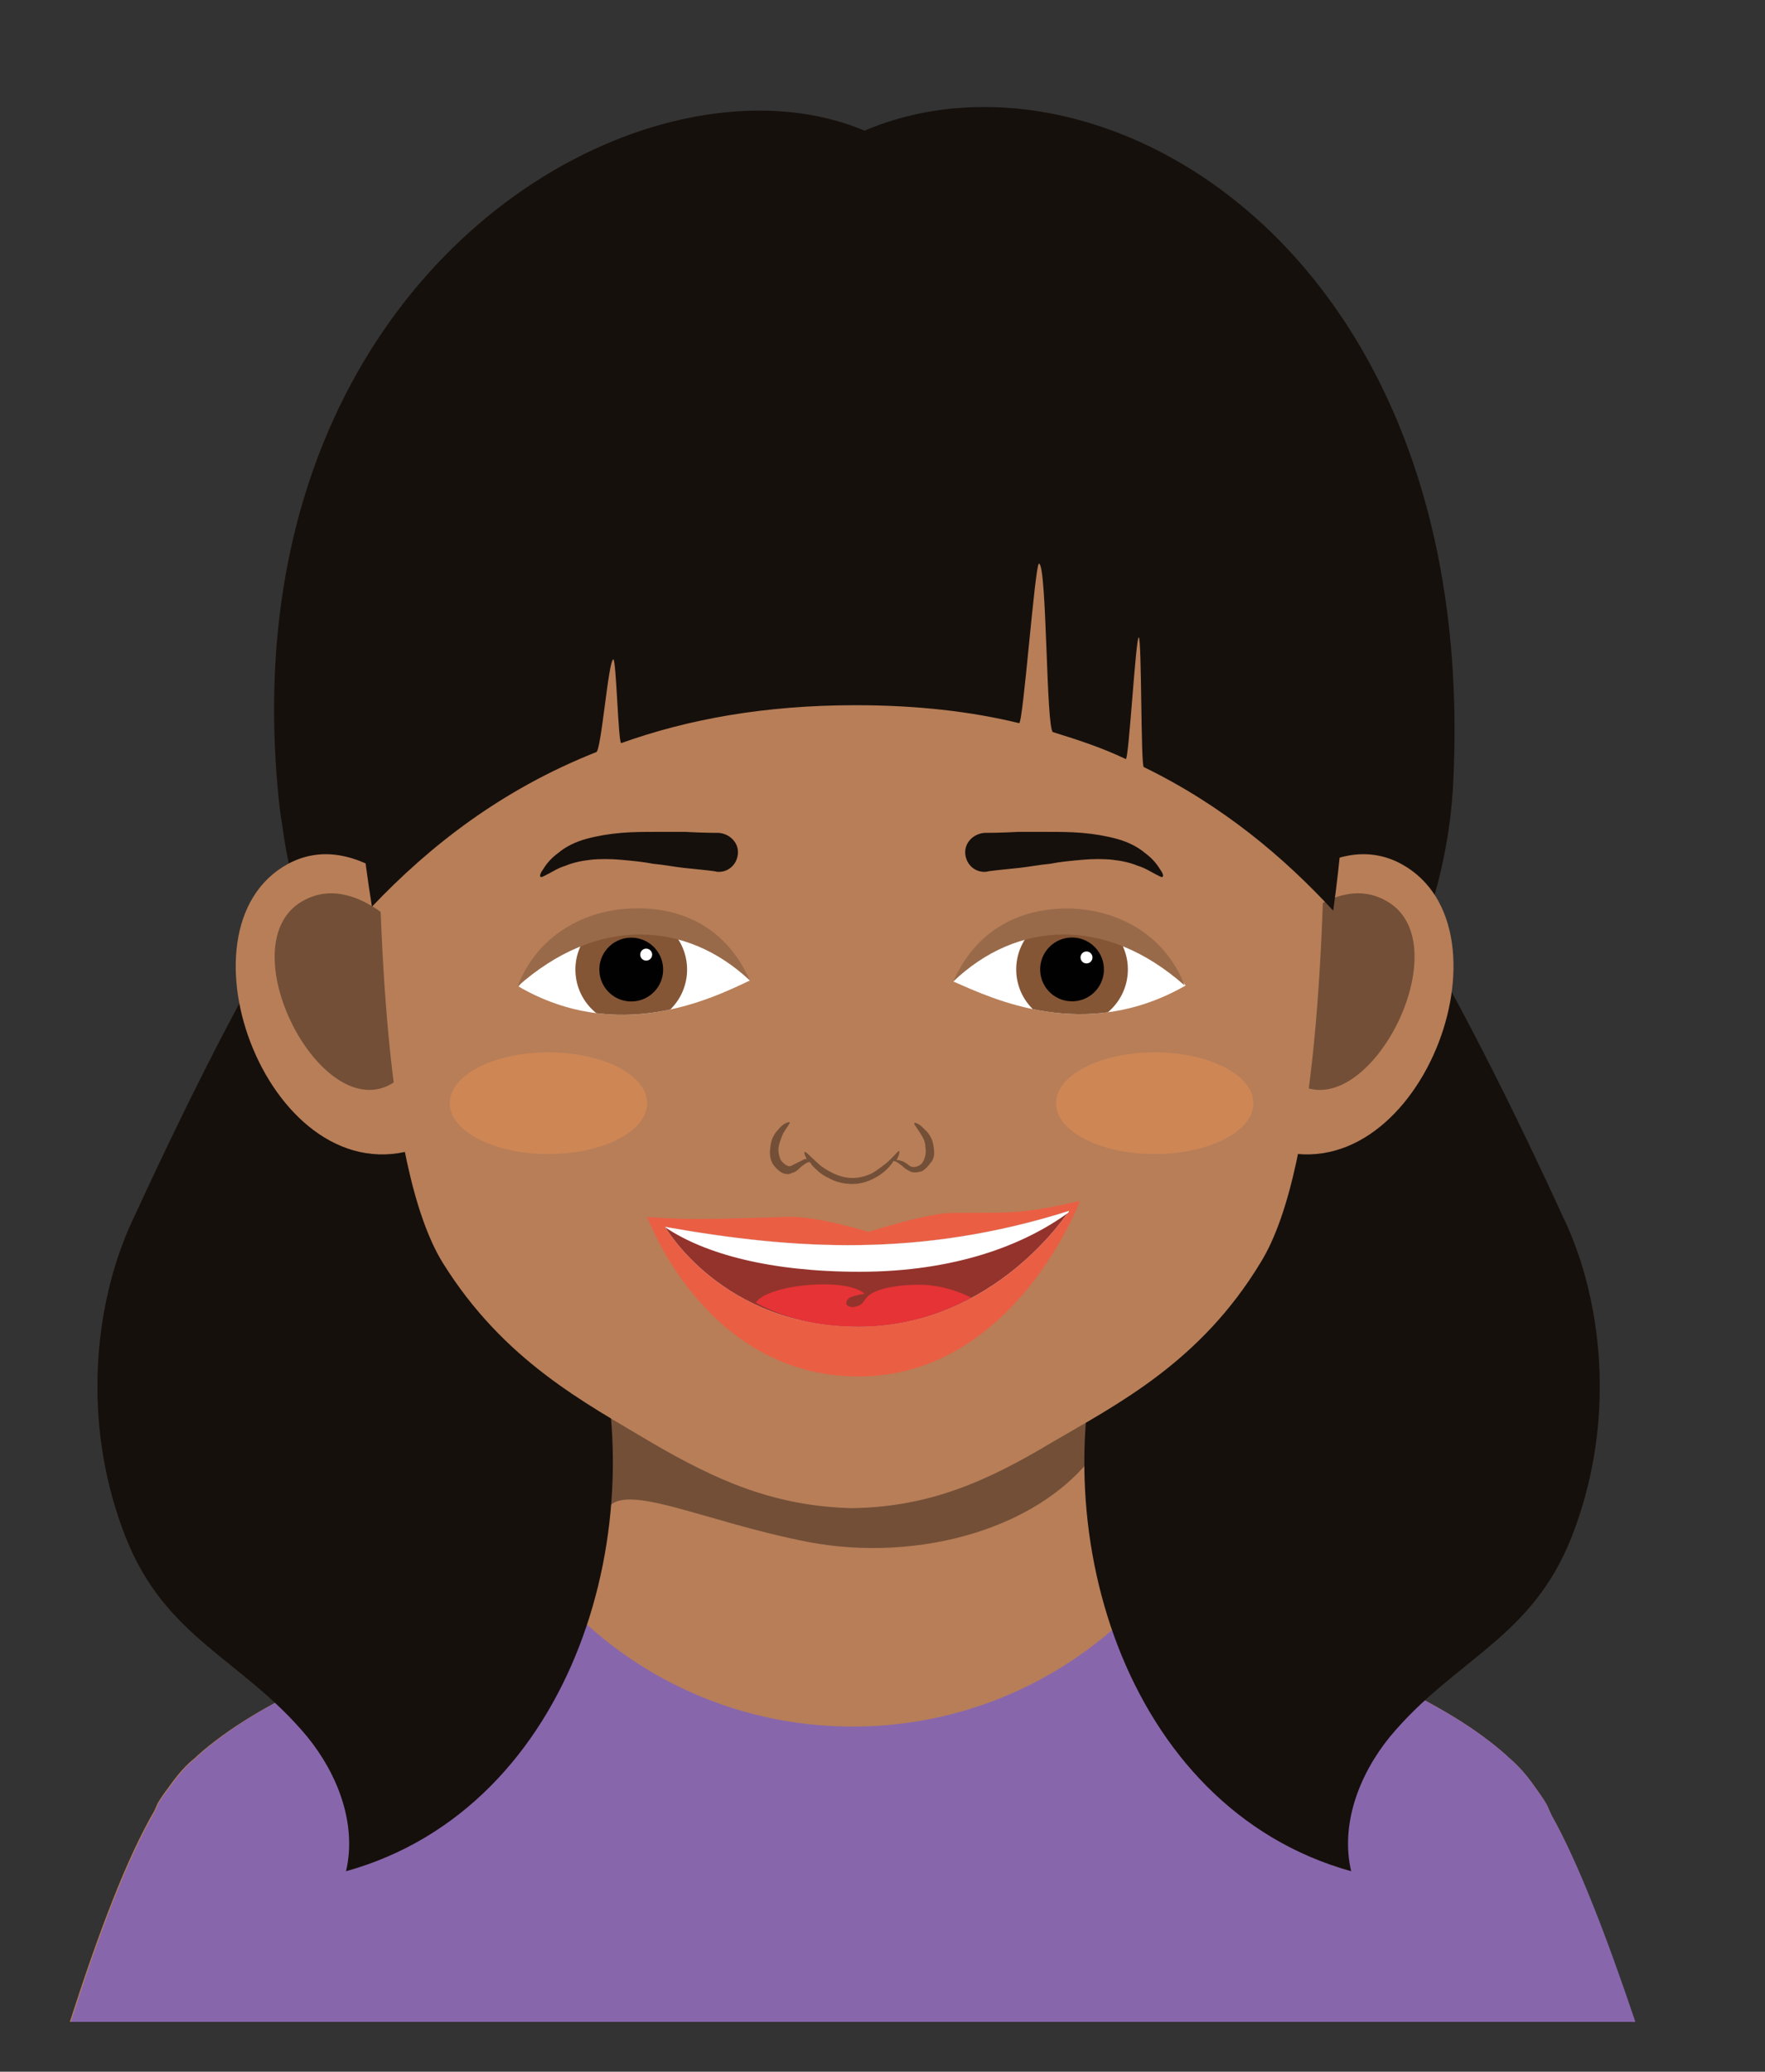 <?xml version="1.0" encoding="utf-8"?>
<!-- Generator: Adobe Illustrator 20.1.0, SVG Export Plug-In . SVG Version: 6.00 Build 0)  -->
<svg version="1.1" id="Layer_1" xmlns="http://www.w3.org/2000/svg" xmlns:xlink="http://www.w3.org/1999/xlink" x="0px" y="0px"
	 viewBox="0 0 177 207.7" style="enable-background:new 0 0 177 207.7;" xml:space="preserve">
<rect x="0" y="0" width="177" height="207.7" fill="#333333" stroke="none"/>
<style type="text/css">
	.st0{fill:#B77E58;}
	.st1{fill:#734F37;}
	.st2{fill:#8866AC;}
	.st3{fill:#16100C;}
	.st4{fill:#CE8655;}
	.st5{clip-path:url(#SVGID_4_);}
	.st6{fill:#855636;}
	.st7{fill:#010101;}
	.st8{fill:#FFFFFF;}
	.st9{fill:#996A49;}
	.st10{clip-path:url(#SVGID_6_);}
	.st11{fill:#EA5F43;}
	.st12{fill:#94332C;}
	.st13{fill:#E63336;}
</style>
<g>
	<defs>
		<path id="SVGID_1_" d="M142.3,45L142.3,45L142.3,45c-7.3-23.5-28.7-41.3-54.1-41.3c-25.3,0-46.8,17.8-54.1,41.2l0,0l0,0
			C33.8,46,4.6,203.1,4.6,203.1c19.6,0,34.5-14.7,34.5-34.3l19.1-7.6c0,0,9.3,0,5.7-18.3c-16.9-9.2-19.4-23.7-19.4-23.7l-1-4.7
			l1.6-43.4h86.4l2.4,43.8l-0.9,4.3c0,0-1.6,14-19.7,23.9c-5.2,16.9,5.4,18.1,5.4,18.1l21.4,8.6c0,19.6,12.3,33.3,31.8,33.3
			C172,203.1,142.7,46.1,142.3,45z"/>
	</defs>
	<clipPath id="SVGID_2_">
		<use xlink:href="#SVGID_1_"  style="overflow:visible;"/>
	</clipPath>
</g>
<g>
	<g>
		<path class="st0" d="M163.8,202.8c-2.8-8.7-5.5-16-8.2-20.8c-0.2-0.4-0.3-0.7-0.5-1.1c-0.4-0.7-1-1.5-1.5-2.2
			c-0.8-1.1-1.6-1.9-2.3-2.5c0,0-0.1,0-0.1-0.1c-12.7-11.5-41-15.3-41-22.3c0-7.9,0-33.6,0-33.6H60.7c0,0,0,25.8,0,33.6
			c0,7-28.1,10.8-40.9,22.2c-0.1,0.1-0.1,0.1-0.2,0.2c-0.9,0.7-1.8,1.7-2.7,3c-0.4,0.5-0.8,1.1-1.1,1.6c-0.1,0.2-0.2,0.5-0.3,0.7
			c-2.8,4.8-5.6,12.2-8.5,21.2H163.8z"/>
		<path class="st1" d="M110.2,145.1c0-10.5,0-24.8,0-24.8H60.7c0,0,0,21.7,0,31.4c1.2-3.6,9.5,0.8,20.4,2.9
			C92.2,156.7,104.8,153.2,110.2,145.1z"/>
		<path class="st2" d="M155.6,182c-0.2-0.4-0.3-0.7-0.5-1.1c-0.4-0.7-1-1.5-1.5-2.2c-0.8-1.1-1.6-1.9-2.3-2.5c0,0-0.1,0-0.1-0.1
			c-9.2-8.3-26.5-12.6-35.4-17c-7.3,8.6-18.2,14-30.3,14c-12.1,0-23-5.4-30.3-14c-8.9,4.4-26.1,8.6-35.3,16.9
			c-0.1,0.1-0.1,0.1-0.2,0.2c-0.9,0.7-1.8,1.7-2.7,3c-0.4,0.5-0.8,1.1-1.1,1.6c-0.1,0.2-0.2,0.5-0.3,0.7c-2.8,4.8-5.6,12.2-8.5,21.2
			h156.9C161.1,194.1,158.3,186.8,155.6,182z"/>
	</g>
	<g>
		<g>
			<path class="st3" d="M159.8,131.7c-0.6-3.4-1.6-6.7-3.1-9.8c-4.4-9.6-9.6-20.1-14.9-29.2c-5.1-8.8-10.6-9.4-19.6-5.4
				c3.7,7.6,5.6,12.1,1.5,20.4c-4,8.1-9.9,15.3-12.7,24c-6.7,20.8,1.5,49.5,24.5,55.9c-1.1-4.7,0.8-9.7,3.9-13.5
				c6.5-7.8,14.2-9.8,18.2-20C160.4,147,161.1,139.2,159.8,131.7z"/>
			<path class="st3" d="M10.4,131.7c0.6-3.4,1.6-6.7,3.1-9.8c4.4-9.6,9.6-20.1,14.9-29.2c5.1-8.8,10.6-9.4,19.6-5.4
				c-3.7,7.6-5.6,12.1-1.5,20.4c4,8.1,9.9,15.3,12.7,24c6.7,20.8-1.5,49.5-24.5,55.9c1.1-4.7-0.8-9.7-3.9-13.5
				c-6.5-7.8-14.2-9.8-18.2-20C9.8,147,9.1,139.2,10.4,131.7z"/>
			<path class="st3" d="M116.3,123c16.5-8.8,27.7-24.7,29.3-42.6c0-0.4,0.1-0.9,0.1-1.3c3-53.9-35.3-76.1-59-66
				C64.4,3.7,22.9,27.5,27.9,79.6c0.1,1,0.2,2,0.4,3.1c2.3,17.4,13.2,32.7,29.4,41.1l28.8,15.1L116.3,123z"/>
		</g>
		<g>
			<g>
				<path class="st0" d="M43,91.5c0,0-7-8.7-14.1-4.9c-12,6.5-1.7,33.6,13.1,28.5L43,91.5z"/>
				<path class="st1" d="M40.3,93.3c0,0-4.9-5.6-9.7-3.1c-8.2,4.1,1.9,23.6,9.2,18.1L40.3,93.3z"/>
			</g>
			<g>
				<path class="st0" d="M126.4,91.5c0,0,7-8.7,14.1-4.9c12,6.5,1.7,33.6-13.1,28.5L126.4,91.5z"/>
				<path class="st1" d="M129.1,93.3c0,0,4.9-5.6,9.7-3.1c8.2,4.1-1.9,23.6-9.2,18.1L129.1,93.3z"/>
			</g>
		</g>
		<path class="st0" d="M85.4,23.2C59.1,23.5,37.9,39,37.9,74.5c0,15.7,0.4,42.2,6.5,52.1c6.1,9.8,14.2,14,20.9,18
			c6.5,3.8,12.3,6.4,20.1,6.6c7.8-0.1,13.6-2.7,20.1-6.6c6.7-3.9,14.9-8.1,20.9-18c6.1-9.8,6.5-36.4,6.5-52.1
			C132.9,39,111.7,23.5,85.4,23.2z"/>
		<path class="st1" d="M93.6,114.8c-0.1-0.6-0.4-1.1-0.7-1.4c-0.3-0.3-0.6-0.6-0.8-0.7c-0.2-0.1-0.4-0.2-0.4-0.1
			c-0.1,0.1,0.3,0.5,0.7,1.2c0.2,0.3,0.4,0.7,0.4,1.2c0.1,0.5,0,1-0.2,1.4c-0.2,0.4-0.6,0.6-1,0.6c-0.2,0-0.4-0.1-0.6-0.3
			c-0.2-0.1-0.4-0.3-0.6-0.3c-0.2-0.1-0.3-0.1-0.5-0.1c0.3-0.5,0.3-0.8,0.3-0.9c-0.1-0.1-0.5,0.5-1.3,1.2c-0.4,0.3-0.9,0.7-1.4,1
			c-0.6,0.3-1.3,0.5-2,0.5c-0.7,0-1.4-0.2-2-0.5c-0.6-0.3-1.1-0.6-1.5-1c-0.8-0.7-1.2-1.2-1.3-1.1c-0.1,0,0,0.3,0.2,0.7
			c-0.1,0-0.3,0-0.4,0.1c-0.2,0.1-0.4,0.2-0.6,0.3c-0.2,0.1-0.4,0.2-0.6,0.3c-0.3,0.1-0.7-0.2-1-0.6c-0.2-0.4-0.3-1-0.2-1.4
			c0.1-0.5,0.3-0.9,0.4-1.2c0.4-0.7,0.7-1,0.7-1.2c0,0-0.2,0-0.4,0.1c-0.2,0.1-0.5,0.3-0.8,0.7c-0.3,0.3-0.6,0.8-0.7,1.4
			c-0.1,0.6-0.2,1.3,0.2,2c0.2,0.3,0.5,0.6,0.8,0.8c0.3,0.2,0.8,0.3,1.1,0.1c0.4-0.1,0.6-0.3,0.8-0.5c0.2-0.2,0.4-0.3,0.5-0.4
			c0.2-0.1,0.3-0.2,0.5-0.2c0.1,0.1,0.2,0.3,0.3,0.4c0.4,0.4,0.9,0.9,1.6,1.2c0.7,0.4,1.5,0.6,2.4,0.6c0.9,0,1.7-0.3,2.4-0.7
			c0.7-0.4,1.2-0.9,1.5-1.3c0.1-0.1,0.1-0.2,0.2-0.3c0.2,0,0.3,0.1,0.5,0.2c0.1,0.1,0.3,0.2,0.5,0.4c0.2,0.2,0.4,0.3,0.8,0.5
			c0.4,0.1,0.8,0,1.1-0.1c0.3-0.2,0.6-0.5,0.8-0.8C93.8,116.1,93.7,115.4,93.6,114.8z"/>
		<g>
			<ellipse class="st4" cx="55" cy="110.6" rx="9.9" ry="5.1"/>
			<ellipse class="st4" cx="115.8" cy="110.6" rx="9.9" ry="5.1"/>
		</g>
		<g>
			<g>
				<g>
					<defs>
						<path id="SVGID_3_" d="M75.2,98.3c-6.7-8.2-16-9.1-23.2,0.6C62,104.7,71.4,100.1,75.2,98.3z"/>
					</defs>
					<use xlink:href="#SVGID_3_"  style="overflow:visible;fill:#FFFFFF;"/>
					<clipPath id="SVGID_4_">
						<use xlink:href="#SVGID_3_"  style="overflow:visible;"/>
					</clipPath>
					<g class="st5">
						
							<ellipse transform="matrix(0.999 -4.526363e-02 4.526363e-02 0.999 -4.333 2.966)" class="st6" cx="63.3" cy="97.2" rx="5.6" ry="5.6"/>
						
							<ellipse transform="matrix(0.999 -4.526657e-02 4.526657e-02 0.999 -4.333 2.966)" class="st7" cx="63.3" cy="97.2" rx="3.2" ry="3.2"/>
						
							<ellipse transform="matrix(0.999 -4.531991e-02 4.531991e-02 0.999 -4.271 3.037)" class="st8" cx="64.8" cy="95.7" rx="0.6" ry="0.6"/>
					</g>
				</g>
				<path class="st9" d="M75.2,98.3c-2.6-5.9-7.7-7.5-12.2-7.2c-4.1,0.2-9,2.4-11.1,7.8C59.9,91.8,68.8,92.3,75.2,98.3z"/>
			</g>
			<g>
				<g>
					<defs>
						<path id="SVGID_5_" d="M95.6,98.4c6.6-8.2,15.9-9.3,23.3,0.4C108.8,104.6,99.5,100.1,95.6,98.4z"/>
					</defs>
					<use xlink:href="#SVGID_5_"  style="overflow:visible;fill:#FFFFFF;"/>
					<clipPath id="SVGID_6_">
						<use xlink:href="#SVGID_5_"  style="overflow:visible;"/>
					</clipPath>
					<g class="st10">
						
							<ellipse transform="matrix(3.878820e-02 -0.999 0.999 3.878820e-02 6.235 200.812)" class="st6" cx="107.5" cy="97.2" rx="5.6" ry="5.6"/>
						
							<ellipse transform="matrix(3.879574e-02 -0.999 0.999 3.879574e-02 6.234 200.811)" class="st7" cx="107.5" cy="97.2" rx="3.2" ry="3.2"/>
						
							<ellipse transform="matrix(3.882579e-02 -0.999 0.999 3.882579e-02 8.922 201.157)" class="st8" cx="109" cy="95.9" rx="0.6" ry="0.6"/>
					</g>
				</g>
				<path class="st9" d="M95.6,98.4c2.6-5.9,7.7-7.5,12.1-7.3c4.1,0.2,9,2.3,11.1,7.7C110.9,91.8,102,92.3,95.6,98.4z"/>
			</g>
		</g>
		<g>
			<path class="st3" d="M116.6,87.9c-0.1,0.1-0.4-0.1-0.8-0.3c-0.4-0.2-1-0.6-1.7-0.8c-0.7-0.3-1.6-0.5-2.5-0.6
				c-0.9-0.1-2-0.1-3.1,0c-1.1,0.1-2.2,0.2-3.2,0.4c-1.1,0.1-2.1,0.3-3,0.4c-1.8,0.2-3.1,0.3-3.4,0.4c-1.1,0.1-2-0.7-2.1-1.8
				c-0.1-1.1,0.8-2,1.9-2.1c0.3,0,1.6,0,3.4-0.1c0.9,0,1.9,0,3,0c1.1,0,2.2,0,3.4,0.1c1.2,0.1,2.4,0.3,3.5,0.6
				c1.1,0.3,2.1,0.8,2.8,1.4c0.7,0.5,1.2,1.1,1.5,1.6C116.6,87.5,116.7,87.8,116.6,87.9z"/>
			<path class="st3" d="M54.2,87.9c0.1,0.1,0.4-0.1,0.8-0.3c0.4-0.2,1-0.6,1.7-0.8c0.7-0.3,1.6-0.5,2.5-0.6c0.9-0.1,2-0.1,3.1,0
				c1.1,0.1,2.2,0.2,3.2,0.4c1.1,0.1,2.1,0.3,3,0.4c1.8,0.2,3.1,0.3,3.4,0.4c1.1,0.1,2-0.7,2.1-1.8c0.1-1.1-0.8-2-1.9-2.1
				c-0.3,0-1.6,0-3.4-0.1c-0.9,0-1.9,0-3,0c-1.1,0-2.2,0-3.4,0.1c-1.2,0.1-2.4,0.3-3.5,0.6c-1.1,0.3-2.1,0.8-2.8,1.4
				c-0.7,0.5-1.2,1.1-1.5,1.6C54.2,87.5,54.1,87.8,54.2,87.9z"/>
		</g>
		<path class="st3" d="M85.8,70.7c6,0,11.5,0.6,16.4,1.8c0.4,0.1,1.6-16.1,2-16c0.8,0.2,0.7,16.7,1.4,16.9c2.6,0.8,5,1.6,7.3,2.7
			c0.3,0.1,1-12.3,1.3-12.2c0.3,0.1,0.2,12.9,0.5,13c8,3.9,14.1,9.1,19,14.4c5.9-42.4-8.2-69.6-48-69.6c-39.9,0-55.4,26-48.4,69.2
			c5.7-6,12.9-11.7,22.5-15.5c0.5-0.2,1.2-9.1,1.7-9.3c0.3-0.1,0.5,8.5,0.8,8.4C69,72.1,76.7,70.7,85.8,70.7z"/>
		<g>
			<path class="st11" d="M108.3,120.4c-6.5,1.5-7.5,1.1-13,1.2c-2.6,0.1-8.2,1.9-8.2,1.9s-5.2-1.6-8-1.5c-4.9,0.1-9.3,0.4-14.2,0
				c0,0,5.8,16,21.2,16C101.7,138,108.3,120.4,108.3,120.4z"/>
			<path class="st8" d="M66.7,123c0,0,5.7,10,19.4,10s21.1-11.6,21.1-11.6C92.3,126.1,79.7,125.3,66.7,123z"/>
			<path class="st12" d="M66.7,123c0,0,5.7,10,19.4,10s21.1-11.6,21.1-11.6C92.3,126.1,79.7,125.3,66.7,123z"/>
			<path class="st8" d="M66.7,123c0,0,0,0,0.1,0.1c3.9,2.6,10.4,4.4,19.4,4.4c9.6,0,16.5-2.7,20.9-5.9c0.1-0.1,0.1-0.2,0.1-0.2
				C92.3,126.1,79.7,125.3,66.7,123z"/>
			<path class="st13" d="M86.1,133c4.4,0,8.2-1.2,11.3-2.9c-1.4-0.7-3.2-1.3-5.3-1.3c-1.7,0-4.4,0.3-5.2,1.3
				c-0.2,0.2-0.3,0.5-0.6,0.7c-0.3,0.2-0.8,0.3-1.1,0.2c-0.5-0.2-0.4-0.6,0-0.9c0.4-0.2,1-0.3,1.5-0.4c-1.9-1.7-9.8-0.9-10.9,0.9
				C78.5,132.1,81.9,133,86.1,133z"/>
		</g>
	</g>
</g>
</svg>
